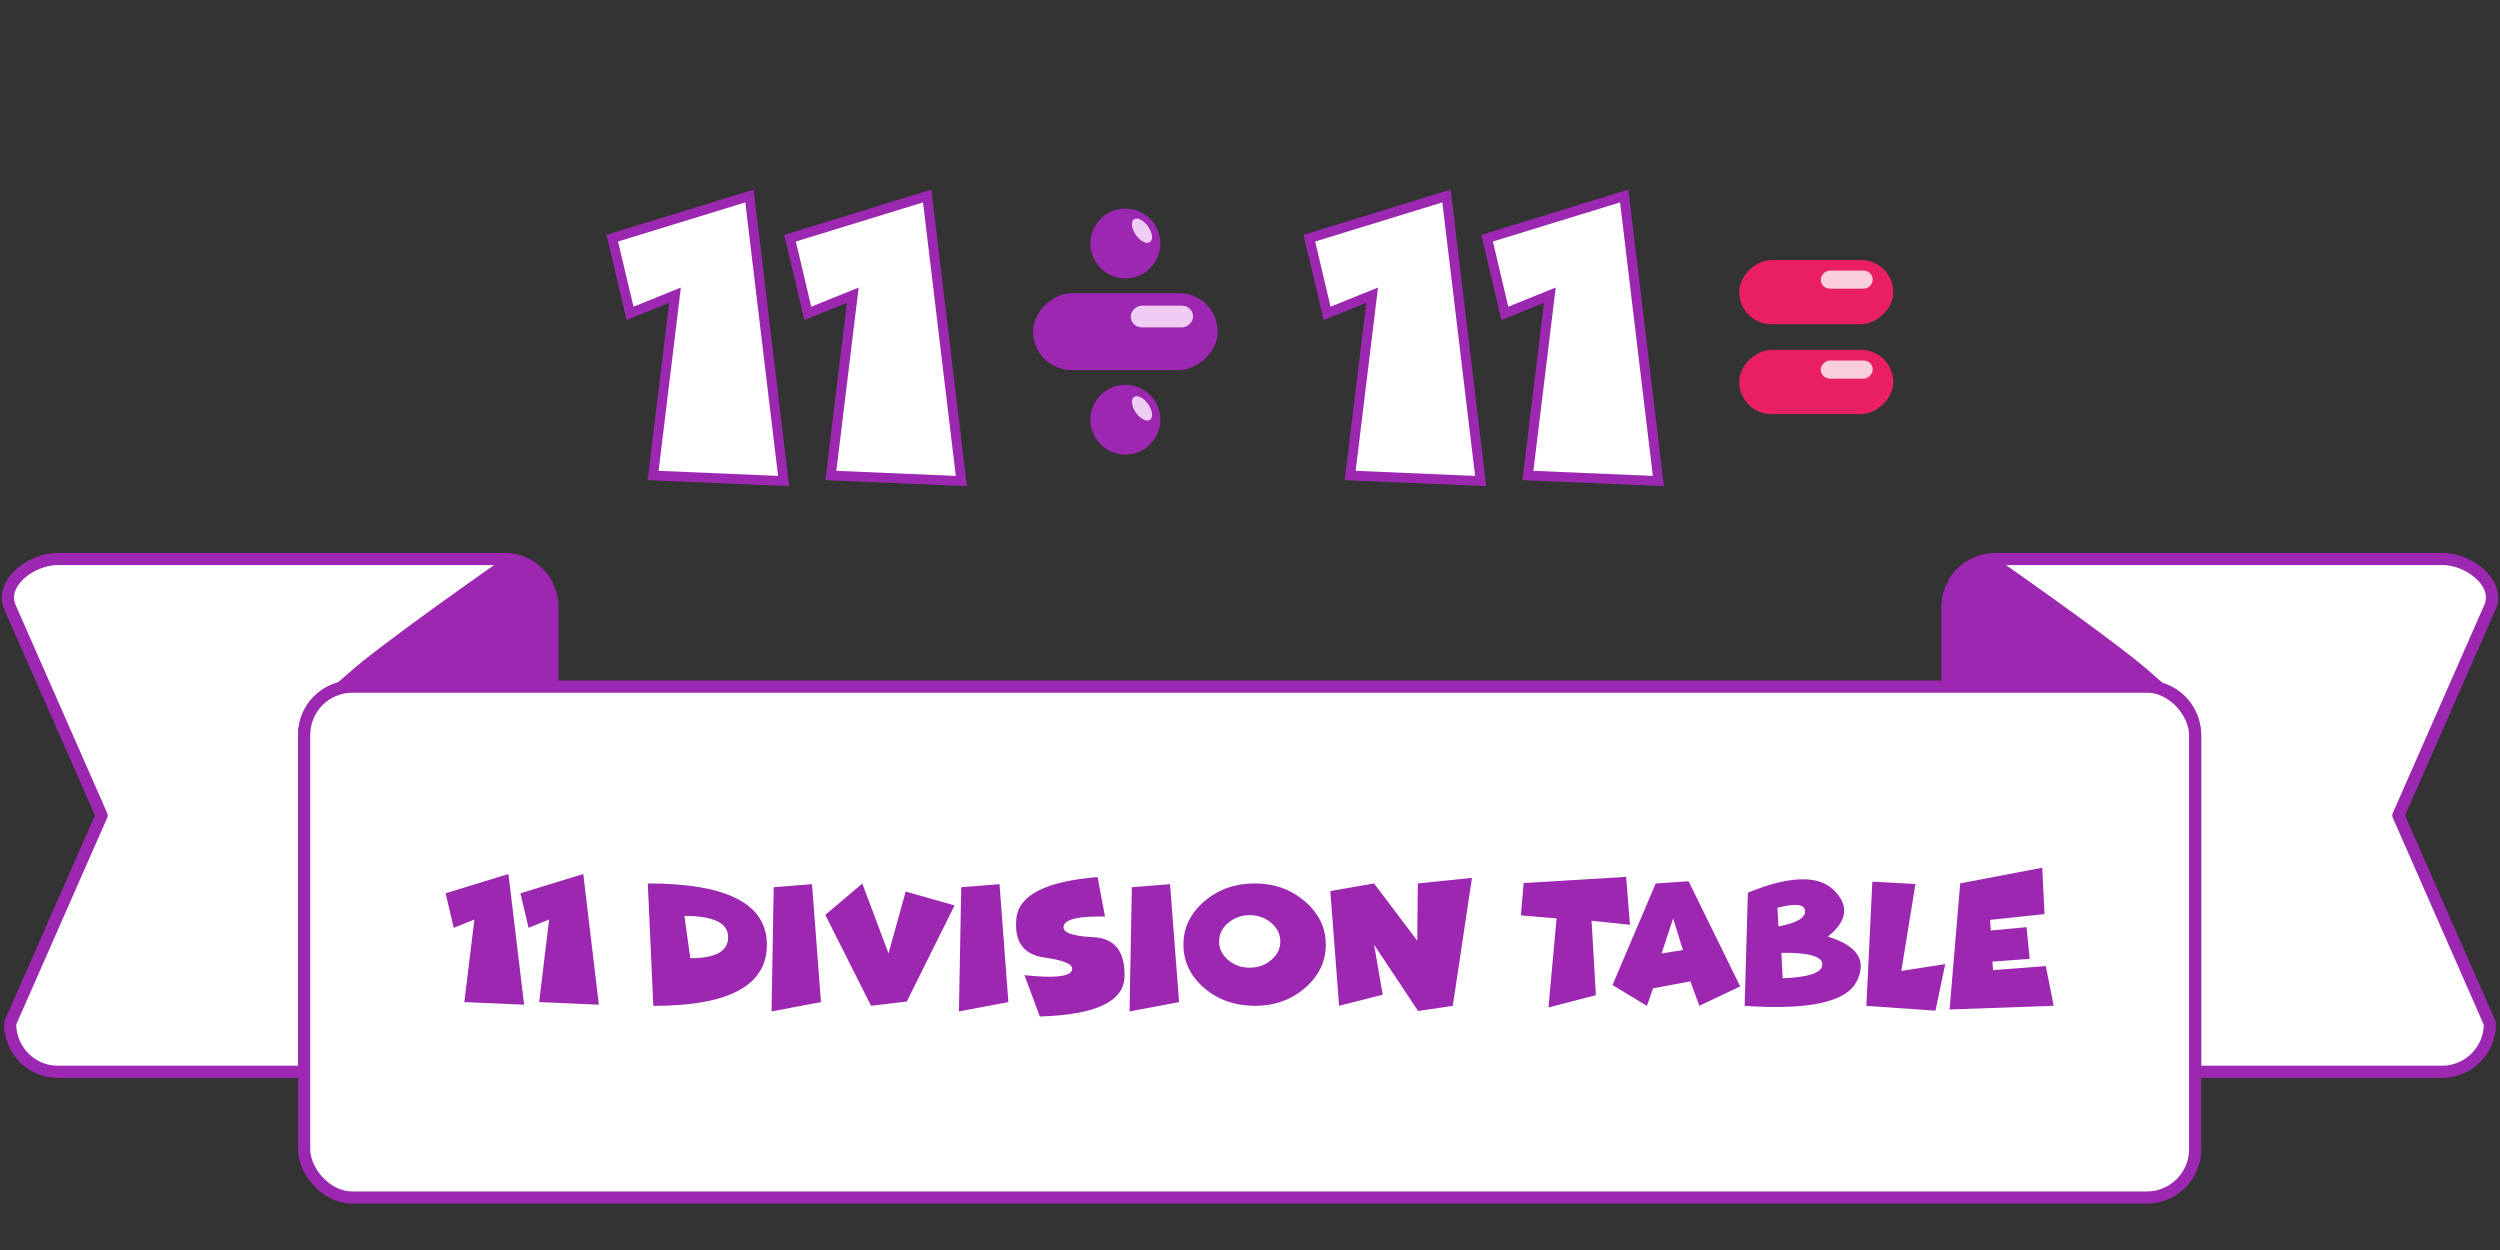 <svg xmlns="http://www.w3.org/2000/svg" viewBox="0 0 270.93 135.47">
  <rect x="0" y="0" width="270.93" height="135.47" fill="#333333" stroke="none"/>
  <g transform="translate(-1170.5 -160.13)">
    <path fill="#fff" stroke="#9c27b0" stroke-linecap="round" stroke-linejoin="round" stroke-width="1.32" d="M1386.7 220.71a5.18 5.18 0 0 0-5.14 5.25v8.58h21.6c2.9 0 5.22 2.34 5.22 5.23v36.51h26.8a5.18 5.18 0 0 0 5.15-5.24l-9.91-22.54 9.91-22.54c1.17-2.66-2.3-5.25-5.14-5.25z"/>
    <path fill="#9c27b0" d="M1386.28 220.6c-2.15-.1-4.7 3.25-4.7 5.72v8.22H1405.37c-.5-.4-1.05-.87-1.68-1.43-3.47-3.15-16.27-12.07-16.27-12.07a1.92 1.92 0 0 0-1.13-.44z"/>
    <g>
      <path fill="#fff" stroke="#9c27b0" stroke-linecap="round" stroke-linejoin="round" stroke-width="1.32" d="M1176.74 220.71c-2.85 0-6.31 2.6-5.15 5.25l9.92 22.54-9.92 22.54c0 2.9 2.3 5.24 5.15 5.24h26.72v-36.51c0-2.9 2.33-5.23 5.22-5.23h21.69v-8.58c0-2.91-2.3-5.25-5.15-5.25z"/>
      <path fill="#9c27b0" d="M1225.65 220.6c-.4.02-.78.16-1.13.44 0 0-12.8 8.92-16.28 12.07-.62.56-1.18 1.03-1.69 1.43h23.79v-8.22c0-2.47-2.55-5.82-4.7-5.72z"/>
    </g>
    <rect width="204.93" height="55.37" x="1203.46" y="234.54" fill="#fff" stroke="#9c27b0" stroke-linecap="round" stroke-linejoin="round" stroke-width="1.32" ry="5.23"/>
  </g>
  <g fill="#9c27b0" stroke-width=".26" aria-label="11 division table" font-family="Funhouse" font-size="19.4" font-weight="400" letter-spacing="0" style="line-height:1.25;-inkscape-font-specification:'Funhouse, Normal';font-variant-ligatures:normal;font-variant-caps:normal;font-variant-numeric:normal;font-feature-settings:normal;text-align:start" word-spacing="0">
    <path d="M56.8 108.88l-6.48-.28 1.09-8.95-2.24.9-.88-3.74 6.81-2.09zM64.9 108.88l-6.47-.28 1.08-8.95-2.23.9-.88-3.74 6.81-2.09zM70.8 109l-.6-13.26q12.91 0 12.91 6.64 0 6.63-12.31 6.63zm3.37-9.74l.64 4.58q4.1.02 4.1-2.28t-4.74-2.3zM88 95.82l.97 12.78-5.36 1.01.24-13.46zM94.4 109l-4.96-9.85 4.01-3.4 2.84 7.57 1.86-6.7 5.3 1.5-5.18 10.42zM108.32 95.82l.96 12.78-5.36 1.01.25-13.46zM113.18 103.77q-3.42-.48-3.03-4.26.4-3.77 8.8-4.46l.8 4.28q-4.17-.09-4.47.99-.3 1.08 3.18 1.24 3.49.16 3.41 4.25-.07 4.08-9.18 4.35l-1.67-4.48q4.66.5 5.12-.46.47-.98-2.96-1.45zM126.8 95.82l.98 12.78-5.37 1.01.25-13.46zM135.97 109q-3.2 0-5.47-1.93-2.25-1.95-2.25-4.7 0-2.74 2.25-4.68 2.27-1.95 5.47-1.95 3.2 0 5.45 1.95 2.26 1.94 2.26 4.69 0 2.74-2.26 4.69-2.26 1.94-5.45 1.94zm-.53-4.13q1.36 0 2.33-.84.98-.83.98-2 0-1.18-.98-2.01-.97-.84-2.33-.84-1.37 0-2.35.84-.97.83-.97 2 0 1.18.97 2.01.98.84 2.35.84zM148.91 102.38l.94 5.42-4.73 1.2-.95-12.43 4.74-.83 4.68 6.2.06-6.2 5.87-.6-2.08 13.87-3.76.55zM172.48 99.78l.47 8.07-5.14 1.33.88-9.65-3.87-.33.3-3.5 11.11-.67.41 5.19zM179.14 107.11l-.66 1.9-3.73-2.26 4.68-11 3.56-.25 5.6 11.4-4.43 2.1-.97-2.65zm3.24-4.15l-1.06-3.43-1.25 3.8zM192.74 100.4q2.94-.55 2.88-1.67-.06-1.12-3-.35zm.45 5.62q4.3-.17 4.3-1.5.02-1.32-4.44-1.26zm-4.12 2.99l.35-12.27q6.78-2.76 9.32-.27 2.53 2.5-.65 5.03 4.83 1.48 3.12 4.86-1.7 3.36-12.14 2.65z" style="-inkscape-font-specification:'Funhouse, Normal';font-variant-ligatures:normal;font-variant-caps:normal;font-variant-numeric:normal;font-feature-settings:normal;text-align:start"/>
    <path d="M202.91 95.55l4.67.25-1.53 9.42 4.76-.74-1.06 5.05-7.49-.52zM221.32 94.04l.25 5.02-5.9.63.08 1.15 3.87-.36.34 3.43-4.04.3.07.92 5.72-.43.85 4.3-11.28.4 1.15-13.67z" style="-inkscape-font-specification:'Funhouse, Normal';font-variant-ligatures:normal;font-variant-caps:normal;font-variant-numeric:normal;font-feature-settings:normal;text-align:start"/>
  </g>
  <g>
    <g transform="translate(-293.6 825.67) scale(1.063)">
      <rect width="7.84" height="18.82" x="-746.85" y="-400.34" fill="#9c27b0" ry="3.92" transform="rotate(90)"/>
      <rect width="2.21" height="6.35" x="-745.57" y="-397.83" fill="#eeccf4" ry="1.1" transform="rotate(90)"/>
      <circle cx="390.93" cy="-751.91" r="3.56" fill="#9c27b0"/>
      <circle cx="390.93" cy="-733.95" r="3.56" fill="#9c27b0"/>
      <ellipse cx="754.53" cy="-390.09" fill="#eeccf4" rx=".76" ry="1.42" transform="rotate(-35.13)"/>
      <ellipse cx="744.11" cy="-375.27" fill="#eeccf4" rx=".76" ry="1.42" transform="rotate(-35.13)"/>
    </g>
    <g transform="matrix(0 .887 -.887 0 -110.63 659.77)">
      <rect width="7.84" height="18.82" x="-712.05" y="-356.04" fill="#e91e63" ry="3.92"/>
      <rect width="7.84" height="18.82" x="-701.07" y="-356.04" fill="#e91e63" ry="3.92"/>
      <rect width="2.21" height="6.35" x="-710.76" y="-353.53" fill="#facedd" ry="1.1"/>
      <rect width="2.21" height="6.35" x="-699.77" y="-353.53" fill="#facedd" ry="1.1"/>
    </g>
    <g fill="#fff" stroke="#9c27b0" stroke-width="1.06" font-family="Funhouse" font-size="42.33" font-weight="400" letter-spacing="0" word-spacing="0">
      <g style="line-height:1.25;-inkscape-font-specification:'Funhouse, Normal';font-variant-ligatures:normal;font-variant-caps:normal;font-variant-numeric:normal;font-feature-settings:normal;text-align:start">
        <path d="M84.92 52.13l-14.14-.6 2.37-19.54-4.87 1.97-1.93-8.15 14.87-4.57z" aria-label="1" style="-inkscape-font-specification:'Funhouse, Normal';font-variant-ligatures:normal;font-variant-caps:normal;font-variant-numeric:normal;font-feature-settings:normal;text-align:start"/>
      </g>
      <g style="line-height:1.25;-inkscape-font-specification:'Funhouse, Normal';font-variant-ligatures:normal;font-variant-caps:normal;font-variant-numeric:normal;font-feature-settings:normal;text-align:start">
        <path d="M104.18 52.13l-14.14-.6 2.38-19.54-4.88 1.97-1.92-8.15 14.86-4.57z" aria-label="1" style="-inkscape-font-specification:'Funhouse, Normal';font-variant-ligatures:normal;font-variant-caps:normal;font-variant-numeric:normal;font-feature-settings:normal;text-align:start"/>
      </g>
    </g>
    <g fill="#fff" stroke="#9c27b0" stroke-width="1.06" font-family="Funhouse" font-size="42.33" font-weight="400" letter-spacing="0" word-spacing="0">
      <g style="line-height:1.25;-inkscape-font-specification:'Funhouse, Normal';font-variant-ligatures:normal;font-variant-caps:normal;font-variant-numeric:normal;font-feature-settings:normal;text-align:start">
        <path d="M160.46 52.13l-14.14-.6 2.38-19.54-4.88 1.97-1.92-8.15 14.86-4.57z" aria-label="1" style="-inkscape-font-specification:'Funhouse, Normal';font-variant-ligatures:normal;font-variant-caps:normal;font-variant-numeric:normal;font-feature-settings:normal;text-align:start"/>
      </g>
      <g style="line-height:1.25;-inkscape-font-specification:'Funhouse, Normal';font-variant-ligatures:normal;font-variant-caps:normal;font-variant-numeric:normal;font-feature-settings:normal;text-align:start">
        <path d="M179.72 52.13l-14.14-.6 2.38-19.54-4.88 1.97-1.92-8.15 14.86-4.57z" aria-label="1" style="-inkscape-font-specification:'Funhouse, Normal';font-variant-ligatures:normal;font-variant-caps:normal;font-variant-numeric:normal;font-feature-settings:normal;text-align:start"/>
      </g>
    </g>
  </g>
</svg>
